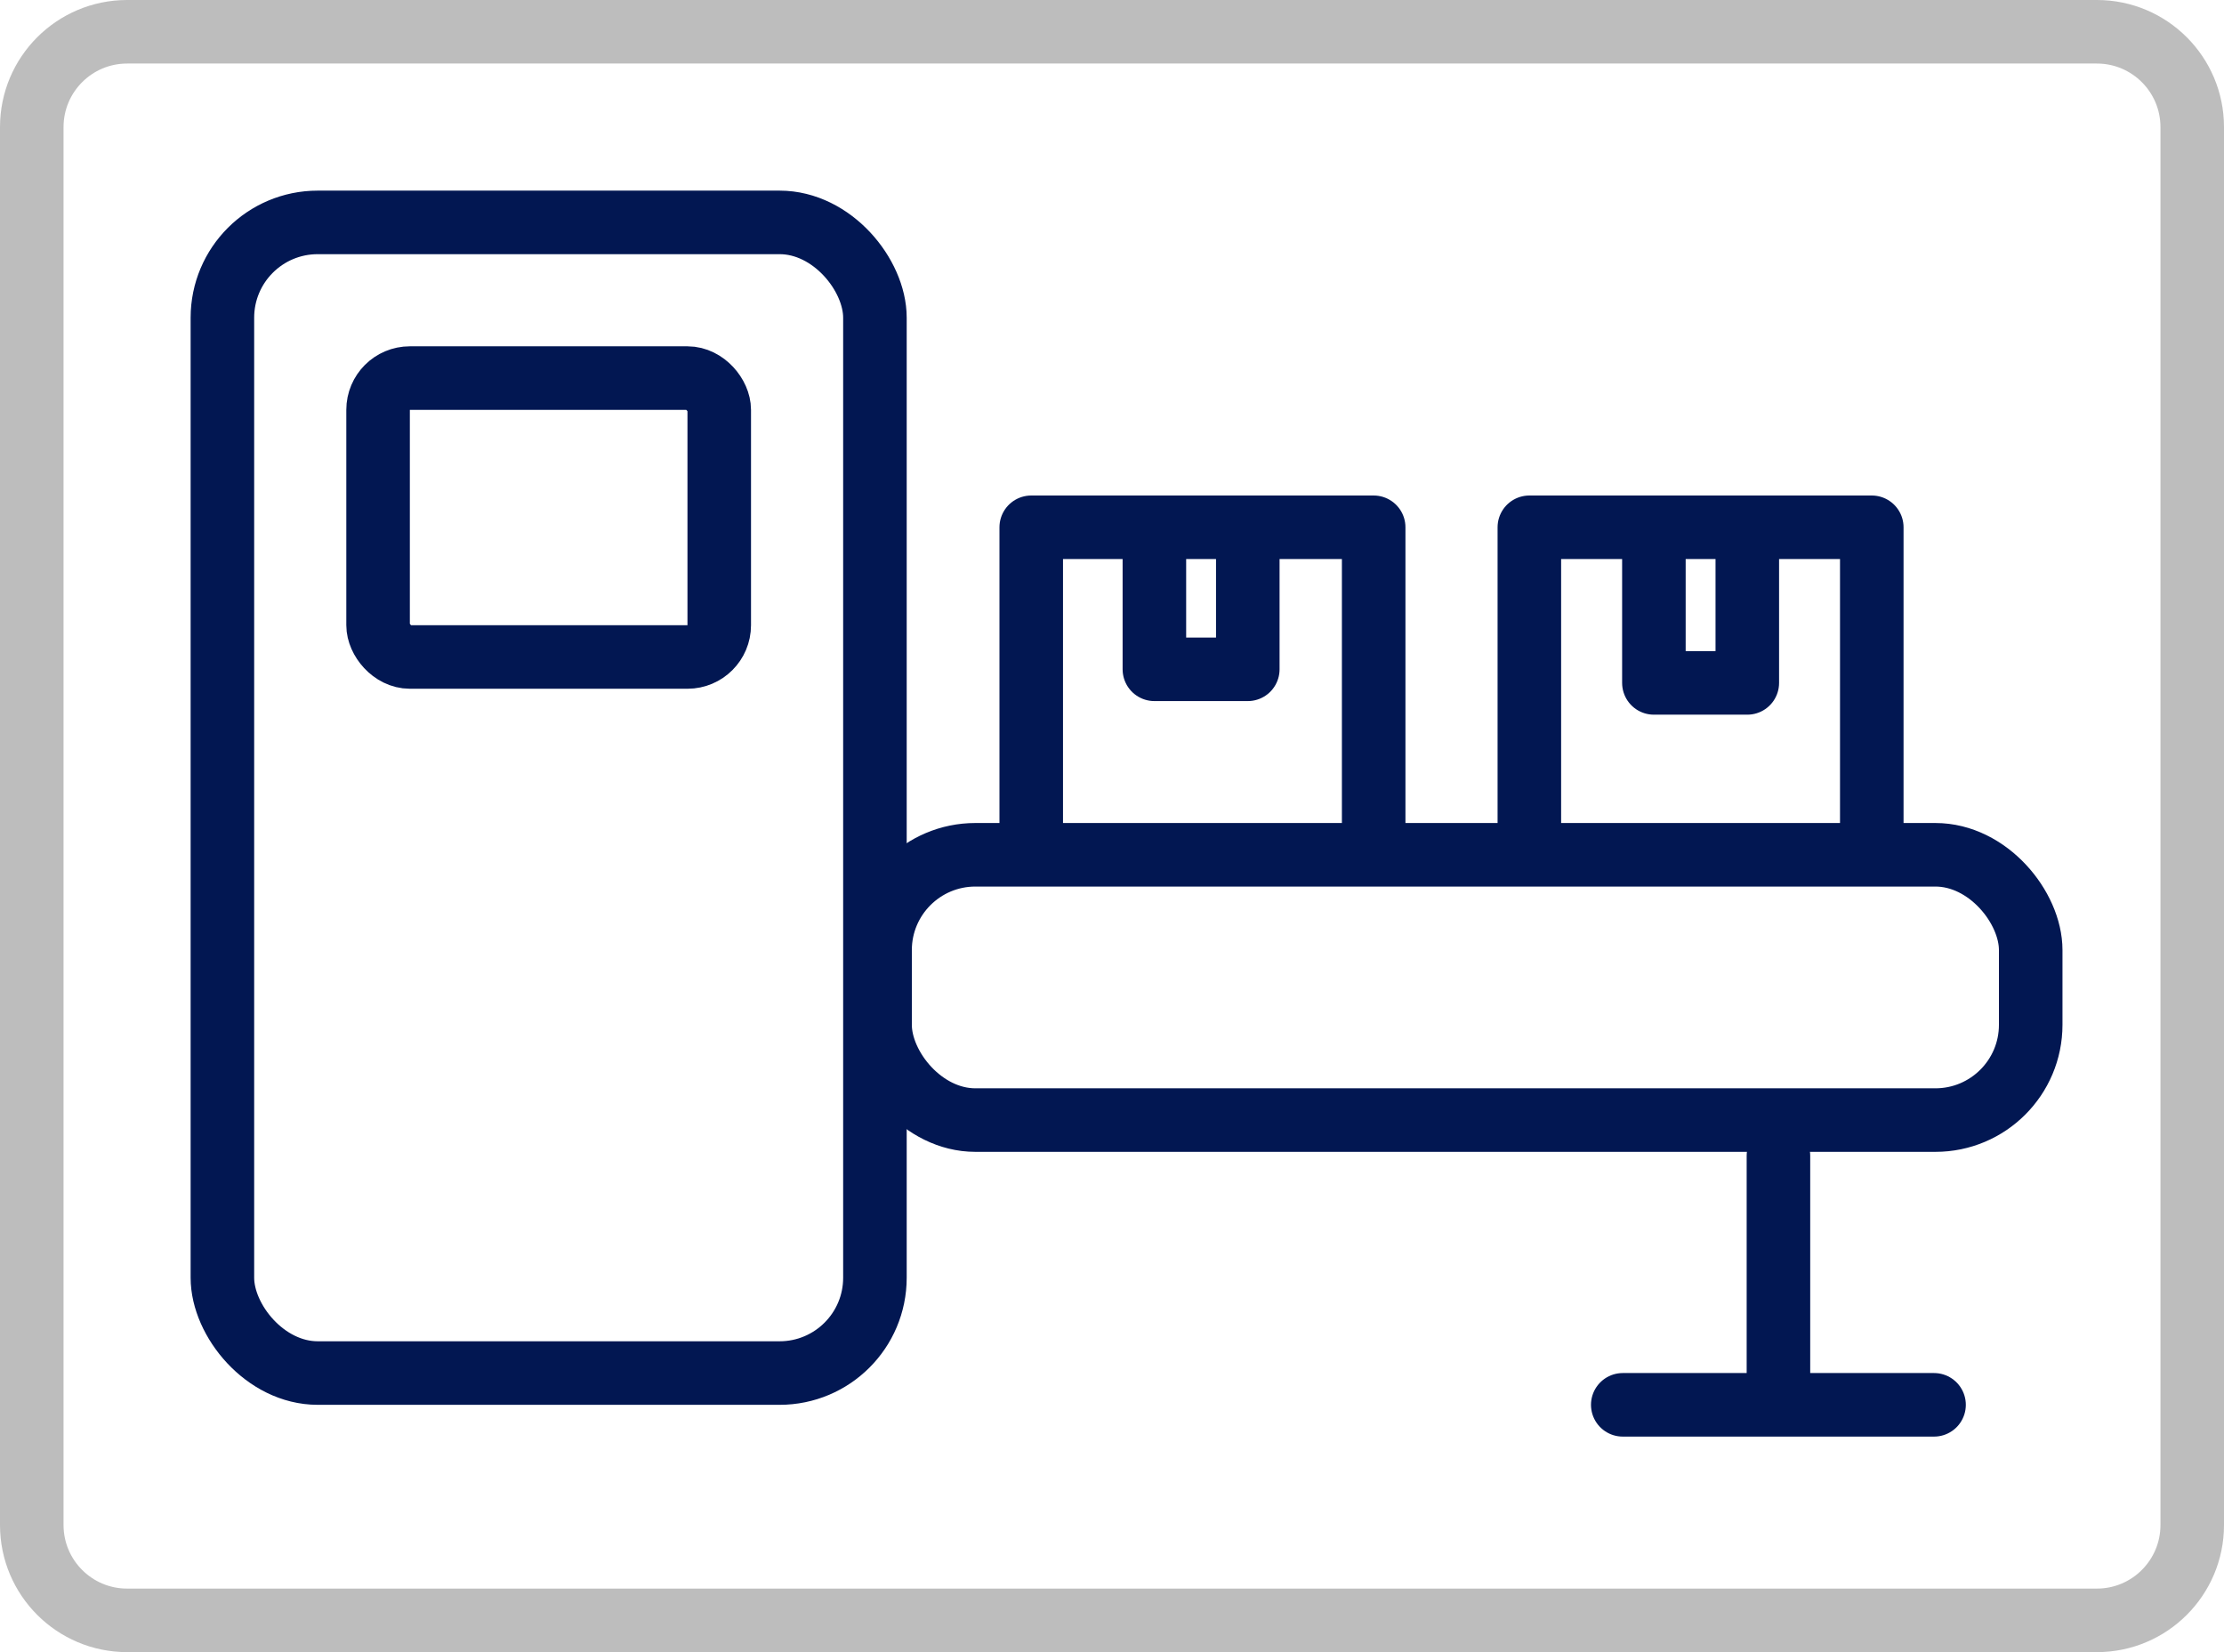 <svg width="35" height="26" viewBox="0 0 35 26" fill="none" xmlns="http://www.w3.org/2000/svg">
<g clip-path="url(#clip0_107_7)">
<path d="M33 0.5H2C1.172 0.5 0.5 1.172 0.5 2V24C0.5 24.828 1.172 25.5 2 25.5H33C33.828 25.5 34.5 24.828 34.5 24V2C34.5 1.172 33.828 0.5 33 0.5Z" stroke="black" stroke-opacity="0.26"/>
<path d="M16.229 13.197V8.298H21.618V13.197" stroke="#021752" stroke-linejoin="round"/>
<path d="M24.068 13.197V8.298H29.457V13.197" stroke="#021752" stroke-linejoin="round"/>
<rect x="13.85" y="13.452" width="18.108" height="4.175" rx="1.5" stroke="#021752"/>
<path d="M27.988 18.189V22.108H25.538H30.437" stroke="#021752" stroke-linecap="round" stroke-linejoin="round"/>
<path d="M26.028 8.788V10.747H27.498V8.788" stroke="#021752" stroke-linecap="round" stroke-linejoin="round"/>
<path d="M18.167 8.573V10.533H19.637V8.573" stroke="#021752" stroke-linecap="round" stroke-linejoin="round"/>
<rect x="3.5" y="3.5" width="10.269" height="18.108" rx="1.5" stroke="#021752"/>
<rect x="5.95" y="5.95" width="5.369" height="4.389" rx="0.5" stroke="#021752"/>
</g>
<defs>
<clipPath id="clip0_107_7">
<rect width="35" height="26" fill="white"/>
</clipPath>
</defs>
</svg>
